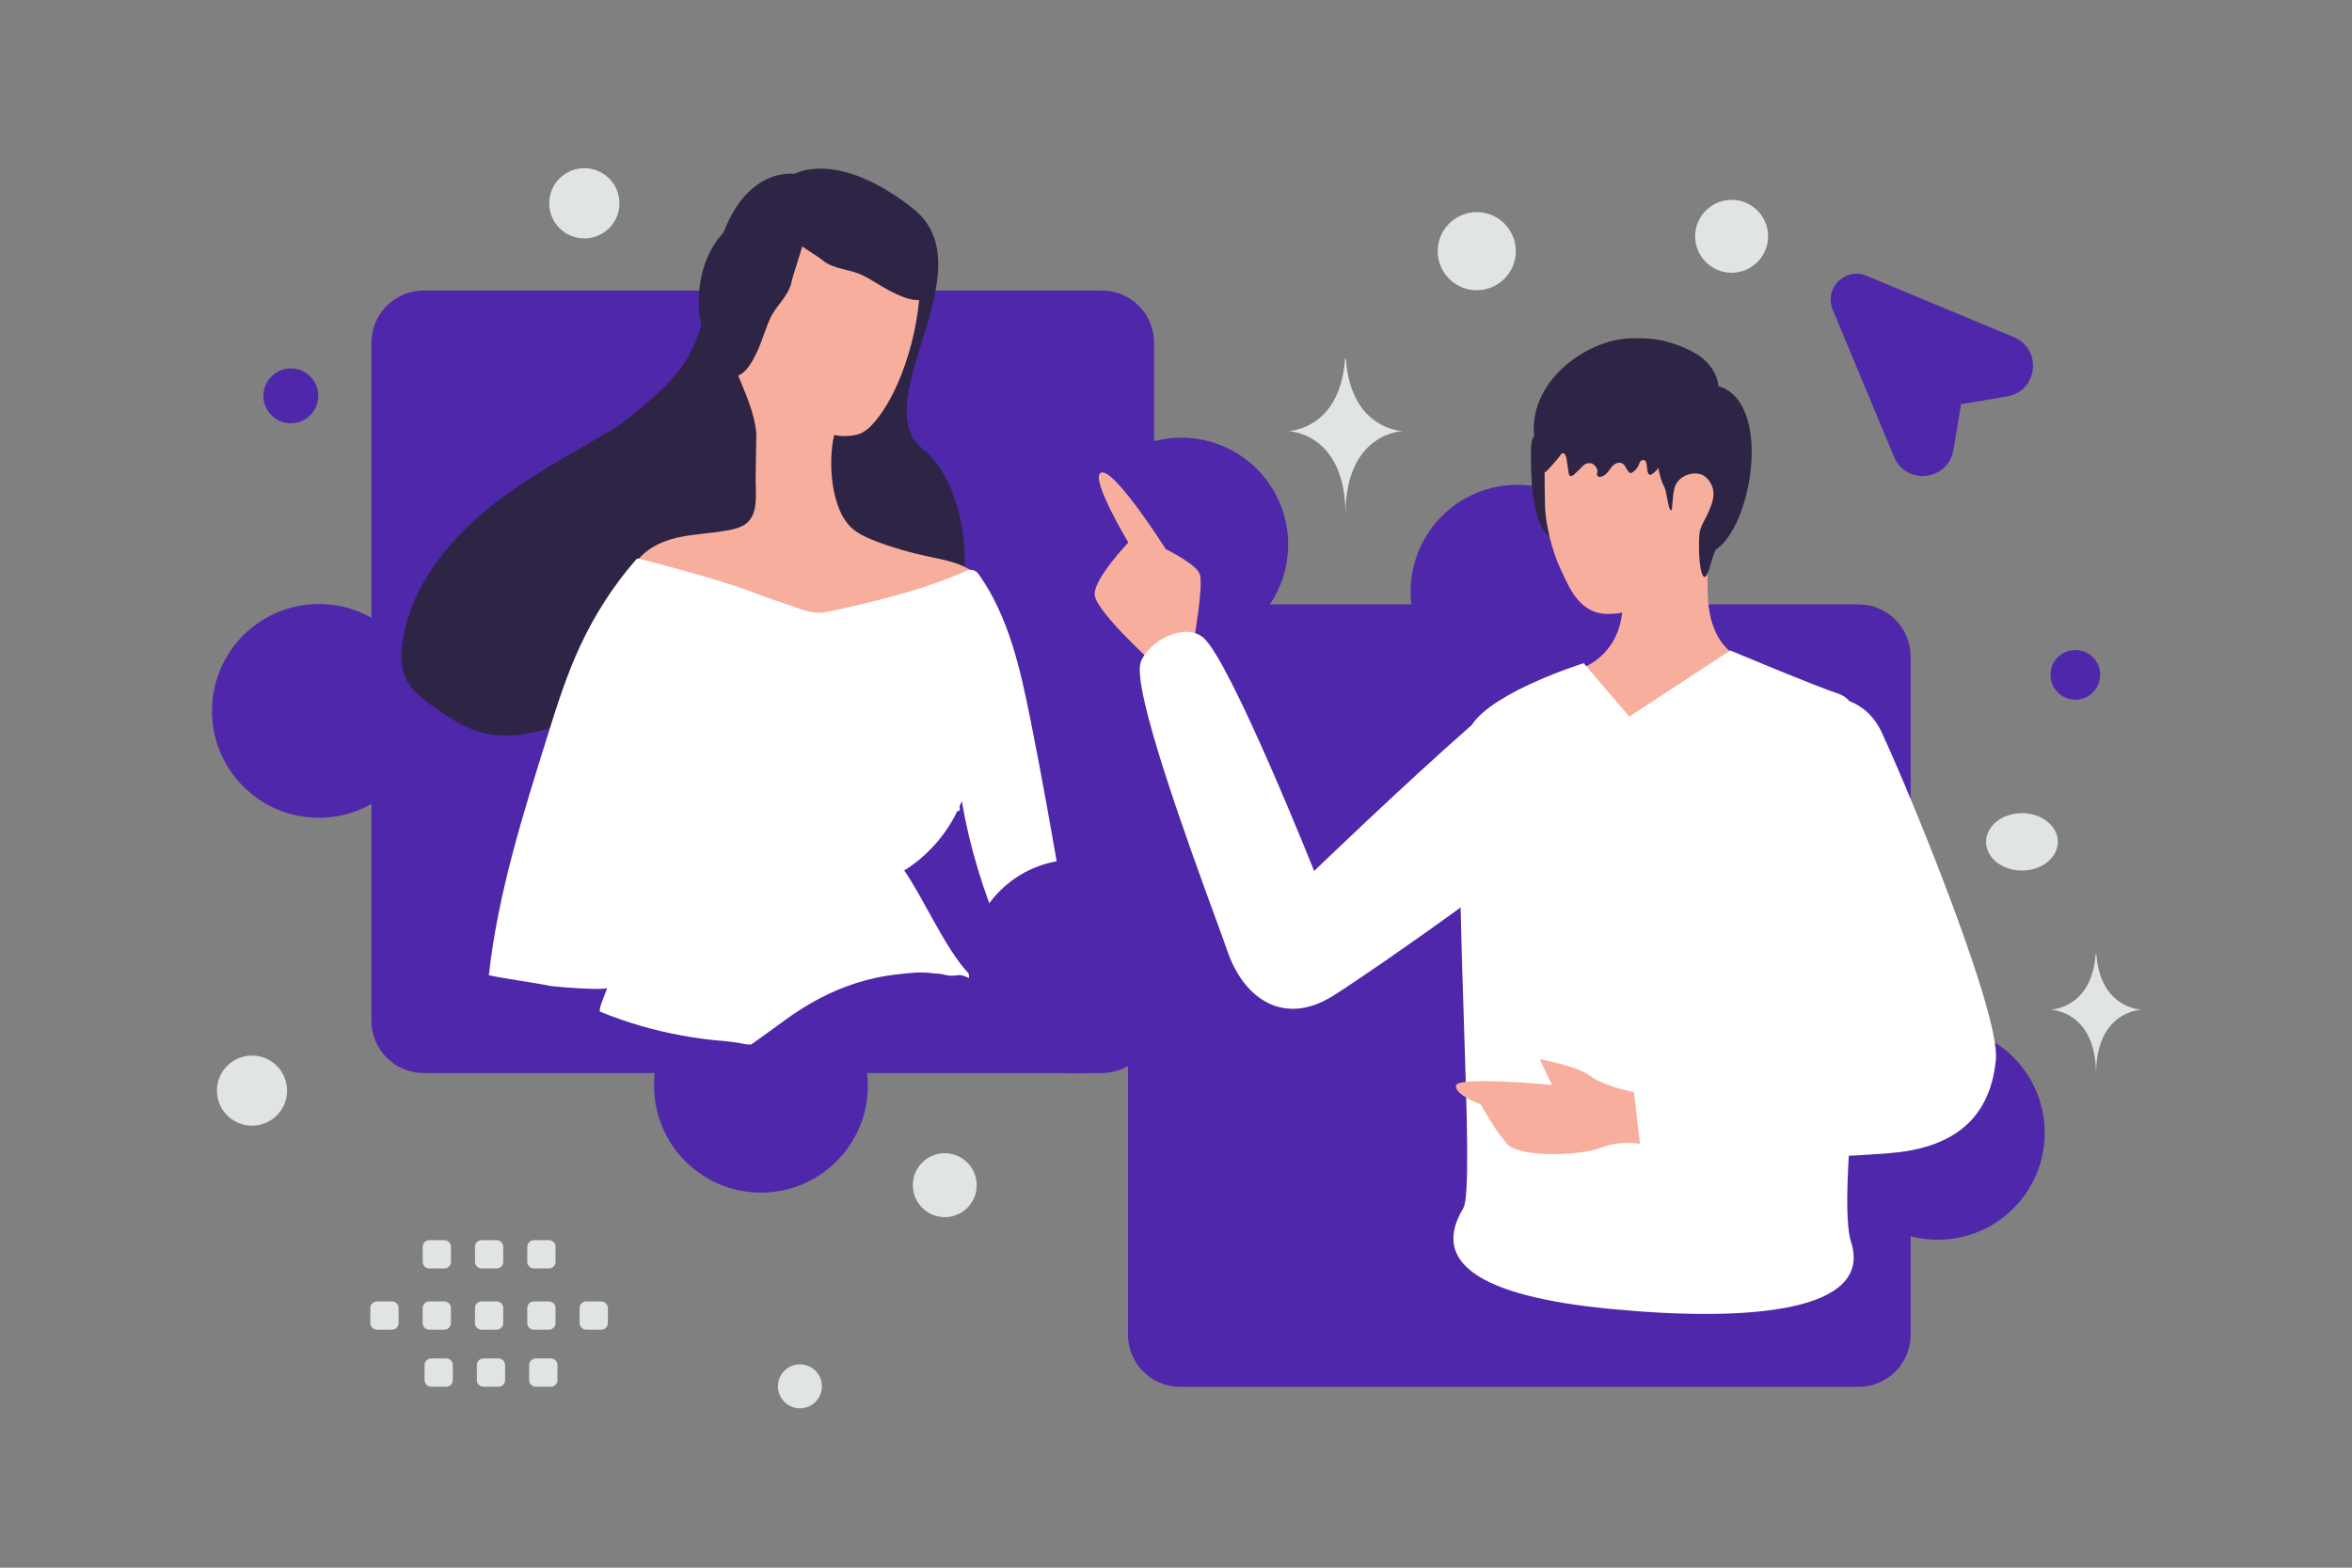 <svg width="900" height="600" viewBox="0 0 900 600" fill="none" xmlns="http://www.w3.org/2000/svg">
<rect x="0" y="0" width="900" height="600" fill="#808080" stroke="none"/>
<g clip-path="url(#clip0_1235_29493)">
<path d="M421.619 111.195H162.129C151.083 111.195 142.129 120.15 142.129 131.195V390.685C142.129 401.731 151.083 410.685 162.129 410.685H421.619C432.665 410.685 441.619 401.731 441.619 390.685V131.195C441.619 120.15 432.665 111.195 421.619 111.195Z" fill="#4F27AA"/>
<path d="M291.181 456.443C313.771 456.443 332.084 438.13 332.084 415.54C332.084 392.95 313.771 374.637 291.181 374.637C268.591 374.637 250.278 392.95 250.278 415.54C250.278 438.13 268.591 456.443 291.181 456.443Z" fill="#4F27AA"/>
<path d="M122.025 312.982C144.615 312.982 162.928 294.669 162.928 272.079C162.928 249.489 144.615 231.176 122.025 231.176C99.435 231.176 81.122 249.489 81.122 272.079C81.122 294.669 99.435 312.982 122.025 312.982Z" fill="#4F27AA"/>
<path d="M452.018 249.318C474.608 249.318 492.921 231.005 492.921 208.415C492.921 185.825 474.608 167.512 452.018 167.512C429.428 167.512 411.115 185.825 411.115 208.415C411.115 231.005 429.428 249.318 452.018 249.318Z" fill="#4F27AA"/>
<path d="M304.039 66.531C304.039 66.531 279.181 62.578 272.505 106.46C265.088 155.246 245.282 147.22 213.829 186.833C195.446 209.981 214.791 250.859 254.102 250.048C293.414 249.258 328.916 237.892 351.529 242.754C374.142 247.617 375.385 189.7 353.073 171.83C330.761 153.961 378.331 102.645 349.344 79.795C320.357 56.944 304.039 66.531 304.039 66.531Z" fill="#2E2445"/>
<path d="M155.451 260.035C153.184 255.376 153.322 249.964 154.14 244.914C157.683 223.237 172.875 205.123 190.287 191.849C207.757 178.541 227.752 169.04 246.132 157.114C250.902 154.008 255.684 150.663 261.16 148.984C266.637 147.306 273.002 147.487 277.525 151.018C280.718 153.496 282.563 157.328 283.637 161.16C285.99 169.552 285.088 178.437 283.653 186.949C281.858 197.685 279.224 208.31 274.897 218.178C271.429 226.138 265.784 234.329 257.3 235.888C254.845 245.401 249.791 254.317 242.701 261.138C234.593 268.959 224.312 274.073 213.643 277.645C203.813 280.943 193.061 283.096 183.173 280.018C177.304 278.225 172.135 274.775 167.08 271.256C162.57 268.258 157.889 264.977 155.451 260.035ZM244.294 245.58L250.097 236.367C248.86 236.494 247.692 236.735 246.513 237.214C243.327 238.593 241.408 243.611 244.294 245.58Z" fill="#2E2445"/>
<path d="M351.828 105.12C352.129 106.749 352.184 108.456 352.073 110.404C351.413 121.768 348.967 133.024 344.826 143.604C342.293 149.902 339.193 156.11 334.808 161.325C332.987 163.49 330.926 165.49 328.233 166.262C325.459 167.032 321.964 167.141 319.212 166.45C316.785 176.487 317.797 195.432 326.463 202.55C329.112 204.703 332.26 206.05 335.41 207.235C341.548 209.603 347.939 211.407 354.336 212.804C361.624 214.377 369.568 215.554 374.686 220.912C375.326 221.572 375.962 222.475 375.705 223.365C375.534 223.931 375.121 224.331 374.629 224.648C370.598 227.918 365.616 229.711 360.634 231.422C351.896 234.377 342.922 236.84 333.798 238.489C324.266 240.213 314.424 241.038 304.772 239.998C297.31 239.153 289.946 237.254 283.173 233.902C276.077 230.382 268.809 227.509 261.467 224.148C255.254 221.291 249.13 218.03 242.404 216.872C245.583 210.827 252.215 207.434 258.82 205.828C265.424 204.304 272.332 204.165 279.013 202.885C281.213 202.431 283.415 201.896 285.304 200.544C290.479 196.804 289.062 188.496 289.144 183.054L289.406 165.834C288.637 157.617 285.248 150.742 282.275 143.222C277.738 131.698 276.8 118.604 280.797 106.803C284.794 95.083 293.885 84.904 305.565 80.776C317.246 76.647 331.265 78.973 340.234 87.558C345.918 93.088 350.555 98.033 351.828 105.12Z" fill="#F8AE9D"/>
<path d="M315.909 68.508C327.55 67.209 338.158 72.91 346.023 81.747C352.64 89.154 356.529 98.933 356.333 108.757C356.305 110.161 356.147 111.689 355.356 112.95C353.253 115.971 348.68 114.859 345.261 113.514C339.688 111.361 335.538 108.214 330.486 105.561C325.433 102.907 319.298 103.295 314.776 99.631C310.507 96.099 295.849 88.658 295.454 82.906C294.956 75.876 307.835 70.134 313.219 68.966C313.99 68.726 314.885 68.616 315.909 68.508Z" fill="#2E2445"/>
<path d="M282.37 84.421C272.526 90.771 267.906 101.892 267.394 113.71C266.946 123.633 270.11 133.67 276.47 141.161C277.379 142.231 278.467 143.315 279.877 143.793C283.416 144.806 286.257 141.054 288.058 137.851C291.017 132.661 292.245 127.6 294.484 122.351C296.724 117.101 301.724 113.526 302.913 107.828C303.991 102.393 310.65 87.364 307.322 82.656C303.266 76.893 289.656 80.58 284.744 83.076C283.995 83.377 283.231 83.858 282.37 84.422V84.421Z" fill="#2E2445"/>
<path d="M369.93 218.404C371.485 217.697 373.345 218.213 374.38 219.609C385.994 235.872 390.478 256.25 394.405 275.889C398.859 298.217 402.824 320.619 406.627 343.018C406.854 344.159 406.998 345.38 406.494 346.428C405.991 347.477 404.845 348.028 403.782 348.5C397.071 351.729 390.28 354.875 383.569 358.104C376.345 341.665 371.084 324.28 368.022 306.604C363.713 317.506 355.932 326.975 346.008 333.161C353.403 343.753 361.786 363.262 370.662 372.577C371.83 375.926 370.05 373.19 366.99 373.19C361.941 373.925 362.128 372.716 357.808 372.577C351.563 371.833 349.476 372.291 343.21 372.927C332.794 374.069 322.671 377.327 313.416 382.223C308.815 384.672 304.401 387.456 300.209 390.553C296.594 393.26 287.642 399.624 287.642 399.624C286.984 400.101 283.908 399.405 283.179 399.231C281.056 398.87 278.919 398.594 276.774 398.403C271.418 397.996 265.986 397.264 260.72 396.29C250.107 394.342 239.672 391.34 229.661 387.207C228.697 386.461 232.136 379.364 232.319 377.986C232.137 379.283 212.42 377.683 210.475 377.329C202.7 375.748 194.833 374.898 187.059 373.236C190.54 341.929 200.099 311.69 209.491 281.692C213.164 269.887 216.918 258.082 222.124 246.95C227.666 235.092 234.821 223.989 243.42 214.127C243.668 213.887 244.076 213.73 244.4 213.817C248.527 214.854 273.695 221.33 286.217 225.988C292.598 228.441 299.064 230.652 305.611 232.863C308.197 233.715 310.866 234.568 313.547 234.528C315.335 234.473 317.128 234.095 318.84 233.714C336.285 229.836 353.734 225.633 369.93 218.404Z" fill="white"/>
<path d="M256.385 280.781C255.668 285.239 254.705 289.774 253.744 294.227C251.405 304.333 248.404 314.275 244.761 323.988C242.901 328.834 240.96 333.598 238.775 338.358C237.683 340.698 236.592 343.037 235.419 345.375C234.833 346.504 234.246 347.713 233.66 348.842C233.158 349.809 232.576 350.694 232.075 351.58C235.57 351.471 252.819 352.466 256.389 352.764M361.588 279.879C363.859 289.699 365.497 299.615 366.606 309.734" stroke="white" stroke-width="1.376" stroke-miterlimit="10" stroke-linecap="round"/>
<path d="M711.112 530.793H451.622C440.576 530.793 431.622 521.839 431.622 510.793V251.303C431.622 240.257 440.576 231.303 451.622 231.303H711.112C722.158 231.303 731.112 240.257 731.112 251.303V510.793C731.112 521.839 722.158 530.793 711.112 530.793Z" fill="#4F27AA"/>
<path d="M580.674 185.549C603.264 185.549 621.577 203.862 621.577 226.452C621.577 249.043 603.264 267.355 580.674 267.355C558.084 267.355 539.771 249.043 539.771 226.452C539.771 203.862 558.084 185.549 580.674 185.549Z" fill="#4F27AA"/>
<path d="M411.518 329.01C434.108 329.01 452.421 347.323 452.421 369.913C452.421 392.504 434.108 410.816 411.518 410.816C388.928 410.816 370.615 392.504 370.615 369.913C370.615 347.323 388.928 329.01 411.518 329.01Z" fill="#4F27AA"/>
<path d="M741.511 392.671C764.101 392.671 782.414 410.983 782.414 433.574C782.414 456.164 764.101 474.477 741.511 474.477C718.921 474.477 700.608 456.164 700.608 433.574C700.608 410.983 718.921 392.671 741.511 392.671Z" fill="#4F27AA"/>
<path d="M607.983 194.02C609.171 198.768 607.595 203.705 604.997 207.852C603.16 210.782 600.593 207.547 596.85 207.028C591.06 206.217 587.394 200.088 586.141 185.156C585.561 174.249 585.834 168.808 586.442 167.856C588.604 164.448 594.167 163.307 598.554 163.636" fill="#2E2445"/>
<path fill-rule="evenodd" clip-rule="evenodd" d="M456.531 247.091C456.531 247.091 460.596 224.438 459.134 219.851C457.886 215.887 446.087 210.17 446.087 210.17C446.087 210.17 425.564 177.751 421.073 181.052C417.419 183.728 431.761 207.629 431.761 207.629C431.761 207.629 418.683 221.349 418.866 227.482C419.048 233.616 440.21 252.815 440.21 252.815L456.531 247.091ZM667.456 252.413C667.456 252.413 653.94 249.24 653.471 227.094C653.002 204.947 653.331 197.388 653.331 197.388L621.289 196.85C621.289 196.85 620.965 221.532 620.96 230.46C620.947 249.895 606.513 255.146 606.513 255.146C606.513 255.146 607.713 276.398 634.689 277.915C655.752 279.101 667.456 252.413 667.456 252.413Z" fill="#F8AE9D"/>
<path fill-rule="evenodd" clip-rule="evenodd" d="M656.275 186.192C669.555 185.678 667.389 205.12 653.593 205.094C653.593 205.094 638.766 234.907 615.488 234.984C604.275 235.021 600.614 225.033 597.252 218.022C593.891 211.01 591.424 200.523 591.219 194.101C590.998 187.254 590.97 164.76 590.97 164.76L656.792 164.73L656.275 186.192Z" fill="#F8AE9D"/>
<path fill-rule="evenodd" clip-rule="evenodd" d="M606.008 253.827C606.008 253.827 571.488 264.602 563.17 277.475C536.373 301.016 502.858 333.346 502.858 333.346C502.858 333.346 470.939 253.233 460.504 244.099C453.363 237.85 439.137 245.577 436.487 253.519C433.082 263.719 454.944 323.551 465.27 351.808L465.271 351.811C467.271 357.284 468.838 361.572 469.704 364.086C476 382.352 491.319 392.829 509.961 381.219C517.476 376.539 539.839 361.204 558.917 347.302C559.216 361.907 559.719 377.297 560.196 391.913V391.914C561.356 427.424 562.366 458.368 559.938 462.389C547.904 482.319 563.904 496 616.875 501.027C669.847 506.054 716.841 501.938 708.314 475.341C706.536 469.798 706.558 457.869 707.445 442.372C712.634 442.095 717.82 441.753 723.001 441.346C745.109 439.604 761.458 430.105 763.738 405.435C765.336 388.159 732.423 307.054 720.081 280.385C717.194 274.146 712.73 270.26 707.673 268.324C706.496 267.01 705.17 266.087 703.68 265.596C694.614 262.608 662.11 248.952 662.11 248.952L623.443 274.251L606.008 253.827ZM711.026 396.595L711.113 396.819L711.006 396.833L711.026 396.595Z" fill="white"/>
<path fill-rule="evenodd" clip-rule="evenodd" d="M625.228 417.999C625.228 417.999 613.435 415.628 608.608 411.839C603.782 408.05 589.165 405.371 589.165 405.371L593.841 415.219C593.841 415.219 558.015 411.857 557.167 415.391C556.318 418.925 566.68 422.767 566.68 422.767C566.68 422.767 571.79 432.312 576.737 437.844C581.417 443.08 604.671 442.457 612.823 439.189C619.867 436.367 627.526 437.778 627.526 437.778L625.228 417.999Z" fill="#F8AE9D"/>
<path d="M652.662 165.646C650.722 168.187 647.3 168.746 644.481 169.249C640.693 169.923 638.818 171.33 636.851 175.104C635.606 177.516 634.36 180.156 632.132 181.462C630.316 182.531 630.371 179.827 630.103 177.737C630.077 177.542 630.039 177.349 629.989 177.158C629.555 175.487 627.782 175.767 627.268 177.415C626.796 178.908 625.786 180.171 624.501 180.874C624.292 180.989 624.069 181.089 623.846 181.046C623.544 181.003 623.308 180.716 623.112 180.458C622.703 179.921 622.296 179.239 621.877 178.518C620.49 176.133 617.844 176.97 616.294 179.252C615.324 180.673 614.171 182.137 612.584 182.467C612.073 182.582 611.431 182.496 611.195 181.993C610.893 181.376 611.365 180.759 611.286 180.128C611.221 179.539 610.972 179.281 610.696 178.778C609.623 176.841 607.134 176.77 605.617 178.385C604.562 179.508 603.462 180.587 602.319 181.62C601.834 182.051 601.126 182.481 600.641 182.051C600.379 181.821 600.313 181.434 600.261 181.06C599.985 179.238 599.723 177.415 599.448 175.592C599.29 174.573 598.753 173.239 597.835 173.497C597.389 173.626 597.127 174.1 596.878 174.53C596.577 175.076 591.188 181.29 591.083 180.817C590.244 177.286 588.527 174.071 587.688 170.54C582.26 147.821 606.344 129.551 624.737 129.45C628.828 129.421 632.564 129.489 636.537 130.451C640.771 131.484 645.242 133.124 649.083 135.435C654.471 138.664 658.549 144.534 657.5 151.538" fill="#2E2445"/>
<path d="M637.704 158.301C635.111 161.268 634.424 165.441 634.183 169.384C633.827 175.33 634.31 181.507 637.031 186.785C637.806 188.288 638.378 195.724 639.573 195.313C639.955 195.184 639.891 189.418 640.896 186.31C642.447 181.494 649.592 179.658 652.809 182.702C657.946 187.543 654.932 193.425 653.229 197.085C652.211 199.294 650.597 201.772 650.317 204.11C649.974 207.102 649.872 218.005 651.805 220.548C653.419 222.68 655.136 212.38 656.598 210.351C670.207 201.256 677.793 156.747 659.319 148.4C656.509 147.128 647.838 146.473 645.206 148.091" fill="#2E2445"/>
<path d="M750.987 124.716L770.941 135.89L772.338 140.679L769.744 146.466C765.952 147.73 757.651 150.217 754.778 150.058C751.904 149.898 748.126 152.652 746.597 154.049C746.065 157.108 744.96 163.587 744.801 165.023C744.641 166.46 741.808 173.737 740.411 177.196H730.633L727.041 169.214L709.681 127.909L705.89 113.142L708.484 109.152L721.255 114.739L750.987 124.716Z" fill="#4F27AA"/>
<path fill-rule="evenodd" clip-rule="evenodd" d="M714.251 105.552C706.084 102.149 697.89 110.343 701.293 118.511L724.773 174.862C729.364 185.883 745.516 184.02 747.479 172.244L750.408 154.668L767.984 151.738C779.761 149.776 781.624 133.624 770.603 129.032L714.251 105.552ZM708.611 115.462C707.93 113.828 709.569 112.189 711.202 112.87L767.554 136.35C771.227 137.88 770.607 143.264 766.681 143.919L749.105 146.848C747.475 147.12 745.971 147.894 744.803 149.062C743.634 150.23 742.86 151.734 742.589 153.364L739.659 170.94C739.005 174.866 733.621 175.487 732.09 171.813L708.611 115.462Z" fill="#4F27AA"/>
<path fill-rule="evenodd" clip-rule="evenodd" d="M144.233 498.1H150.005C150.673 498.101 151.314 498.366 151.786 498.838C152.259 499.311 152.524 499.951 152.525 500.619V506.391C152.524 507.059 152.259 507.7 151.786 508.173C151.314 508.645 150.673 508.911 150.005 508.911H144.233C143.566 508.908 142.926 508.642 142.455 508.17C141.983 507.698 141.717 507.059 141.714 506.391V500.619C141.702 499.235 142.837 498.1 144.233 498.1ZM164.245 498.1H170.017C170.684 498.103 171.324 498.369 171.796 498.841C172.268 499.313 172.534 499.952 172.537 500.619V506.391C172.536 507.059 172.271 507.7 171.798 508.173C171.326 508.645 170.685 508.911 170.017 508.911H164.245C163.578 508.908 162.938 508.642 162.467 508.17C161.995 507.698 161.729 507.059 161.726 506.391V500.619C161.728 499.952 161.995 499.313 162.466 498.841C162.938 498.369 163.578 498.103 164.245 498.1ZM184.271 498.1H190.043C190.71 498.103 191.35 498.369 191.822 498.841C192.294 499.313 192.56 499.952 192.563 500.619V506.391C192.562 507.059 192.297 507.7 191.824 508.173C191.352 508.645 190.711 508.911 190.043 508.911H184.271C183.604 508.908 182.964 508.642 182.493 508.17C182.021 507.698 181.755 507.059 181.752 506.391V500.619C181.74 499.235 182.876 498.1 184.271 498.1ZM204.283 498.1H210.055C210.722 498.103 211.362 498.369 211.834 498.841C212.306 499.313 212.572 499.952 212.575 500.619V506.391C212.574 507.059 212.309 507.7 211.836 508.173C211.364 508.645 210.723 508.911 210.055 508.911H204.283C203.614 508.911 202.972 508.646 202.498 508.174C202.023 507.701 201.755 507.061 201.752 506.391V500.619C201.759 499.951 202.028 499.313 202.502 498.842C202.975 498.37 203.615 498.104 204.283 498.1ZM224.298 498.1H230.07C230.739 498.1 231.381 498.365 231.855 498.837C232.33 499.309 232.598 499.95 232.601 500.619V506.391C232.6 506.723 232.534 507.051 232.407 507.357C232.279 507.664 232.093 507.942 231.858 508.176C231.623 508.41 231.344 508.595 231.037 508.721C230.73 508.847 230.402 508.912 230.07 508.911H224.298C223.63 508.909 222.991 508.642 222.519 508.17C222.047 507.698 221.781 507.059 221.778 506.391V500.619C221.781 499.952 222.047 499.313 222.519 498.841C222.991 498.369 223.631 498.103 224.298 498.1ZM164.98 519.923H170.752C171.419 519.926 172.059 520.192 172.531 520.664C173.002 521.136 173.269 521.775 173.271 522.442V528.226C173.269 528.894 173.002 529.533 172.531 530.005C172.059 530.477 171.419 530.743 170.752 530.745H164.98C164.312 530.745 163.671 530.48 163.199 530.007C162.726 529.535 162.461 528.894 162.46 528.226V522.454C162.458 522.122 162.522 521.793 162.648 521.486C162.773 521.179 162.959 520.899 163.193 520.664C163.427 520.429 163.706 520.242 164.012 520.115C164.319 519.988 164.648 519.923 164.98 519.923ZM184.992 519.923H190.764C191.431 519.926 192.071 520.192 192.543 520.664C193.014 521.136 193.281 521.775 193.283 522.442V528.226C193.281 528.894 193.014 529.533 192.543 530.005C192.071 530.477 191.431 530.743 190.764 530.745H184.992C184.325 530.743 183.685 530.476 183.213 530.005C182.741 529.533 182.475 528.894 182.472 528.226V522.454C182.47 522.122 182.534 521.793 182.66 521.486C182.786 521.179 182.971 520.9 183.205 520.664C183.44 520.429 183.718 520.243 184.025 520.115C184.331 519.988 184.66 519.923 184.992 519.923ZM205.006 519.923H210.778C211.447 519.923 212.089 520.188 212.564 520.66C213.038 521.132 213.306 521.773 213.309 522.442V528.226C213.306 528.896 213.038 529.536 212.564 530.009C212.089 530.481 211.447 530.746 210.778 530.745H205.006C204.339 530.743 203.699 530.476 203.227 530.005C202.755 529.533 202.489 528.894 202.486 528.226V522.454C202.486 521.785 202.752 521.143 203.224 520.669C203.696 520.194 204.337 519.926 205.006 519.923ZM184.271 474.656H190.043C190.71 474.659 191.35 474.925 191.822 475.397C192.294 475.869 192.56 476.508 192.563 477.175V482.947C192.562 483.615 192.297 484.256 191.824 484.729C191.352 485.201 190.711 485.467 190.043 485.467H184.271C183.604 485.464 182.964 485.198 182.493 484.726C182.021 484.254 181.755 483.615 181.752 482.947V477.175C181.74 475.791 182.876 474.656 184.271 474.656ZM164.265 474.656H170.038C170.705 474.659 171.345 474.925 171.817 475.397C172.288 475.869 172.555 476.508 172.557 477.175V482.947C172.556 483.615 172.291 484.256 171.819 484.728C171.346 485.201 170.706 485.466 170.038 485.467H164.265C163.598 485.464 162.958 485.198 162.487 484.726C162.015 484.254 161.749 483.615 161.746 482.947V477.175C161.734 475.791 162.87 474.656 164.265 474.656ZM204.283 474.656H210.055C210.722 474.659 211.362 474.925 211.834 475.397C212.306 475.869 212.572 476.508 212.575 477.175V482.947C212.574 483.615 212.309 484.256 211.836 484.729C211.364 485.201 210.723 485.467 210.055 485.467H204.283C203.614 485.467 202.972 485.202 202.498 484.73C202.023 484.257 201.755 483.617 201.752 482.947V477.175C201.759 476.507 202.028 475.869 202.502 475.398C202.975 474.926 203.615 474.66 204.283 474.656Z" fill="#E1E4E5"/>
<path d="M111.296 162C105.497 162 100.796 157.299 100.796 151.5C100.796 145.701 105.497 141 111.296 141C117.095 141 121.796 145.701 121.796 151.5C121.796 157.299 117.095 162 111.296 162Z" fill="#4F27AA"/>
<path d="M794.134 267.793C788.883 267.793 784.626 263.536 784.626 258.285C784.626 253.034 788.883 248.777 794.134 248.777C799.385 248.777 803.642 253.034 803.642 258.285C803.642 263.536 799.385 267.793 794.134 267.793Z" fill="#4F27AA"/>
<path d="M361.52 465.829C354.768 465.829 349.295 460.356 349.295 453.604C349.295 446.852 354.768 441.379 361.52 441.379C368.272 441.379 373.745 446.852 373.745 453.604C373.745 460.356 368.272 465.829 361.52 465.829Z" fill="#E1E4E5"/>
<path d="M306.096 539C301.448 539 297.68 535.232 297.68 530.584C297.68 525.936 301.448 522.168 306.096 522.168C310.744 522.168 314.512 525.936 314.512 530.584C314.512 535.232 310.744 539 306.096 539Z" fill="#E1E4E5"/>
<path d="M223.599 91.245C216.177 91.245 210.16 85.228 210.16 77.806C210.16 70.384 216.177 64.367 223.599 64.367C231.021 64.367 237.038 70.384 237.038 77.806C237.038 85.228 231.021 91.245 223.599 91.245Z" fill="#E1E4E5"/>
<path d="M565.087 111.077C556.835 111.077 550.146 104.388 550.146 96.136C550.146 87.885 556.835 81.195 565.087 81.195C573.339 81.195 580.028 87.885 580.028 96.136C580.028 104.388 573.339 111.077 565.087 111.077Z" fill="#E1E4E5"/>
<path d="M109.392 413.944C111.31 421.102 107.063 428.459 99.905 430.377C92.748 432.295 85.391 428.047 83.473 420.89C81.555 413.732 85.802 406.375 92.96 404.457C100.118 402.539 107.475 406.787 109.392 413.944Z" fill="#E1E4E5"/>
<path d="M773.702 333.191C766.119 333.191 759.972 328.273 759.972 322.207C759.972 316.14 766.119 311.223 773.702 311.223C781.285 311.223 787.432 316.14 787.432 322.207C787.432 328.273 781.285 333.191 773.702 333.191Z" fill="#E1E4E5"/>
<path d="M676.09 86.822C678.084 94.266 673.667 101.917 666.223 103.912C658.779 105.907 651.127 101.489 649.133 94.045C647.138 86.601 651.556 78.95 659 76.955C666.444 74.96 674.095 79.378 676.09 86.822Z" fill="#E1E4E5"/>
<path d="M801.92 365.081H802.172C803.669 386.117 819.441 386.441 819.441 386.441C819.441 386.441 802.049 386.778 802.049 411.086C802.049 386.778 784.657 386.441 784.657 386.441C784.657 386.441 800.423 386.117 801.92 365.081ZM514.686 137.301H515.005C516.892 164.577 536.779 164.997 536.779 164.997C536.779 164.997 514.85 165.433 514.85 196.95C514.85 165.433 492.92 164.997 492.92 164.997C492.92 164.997 512.799 164.577 514.686 137.301Z" fill="#E1E4E5"/>
</g>
<defs>
<clipPath id="clip0_1235_29493">
<rect width="900" height="600" fill="white"/>
</clipPath>
</defs>
</svg>
